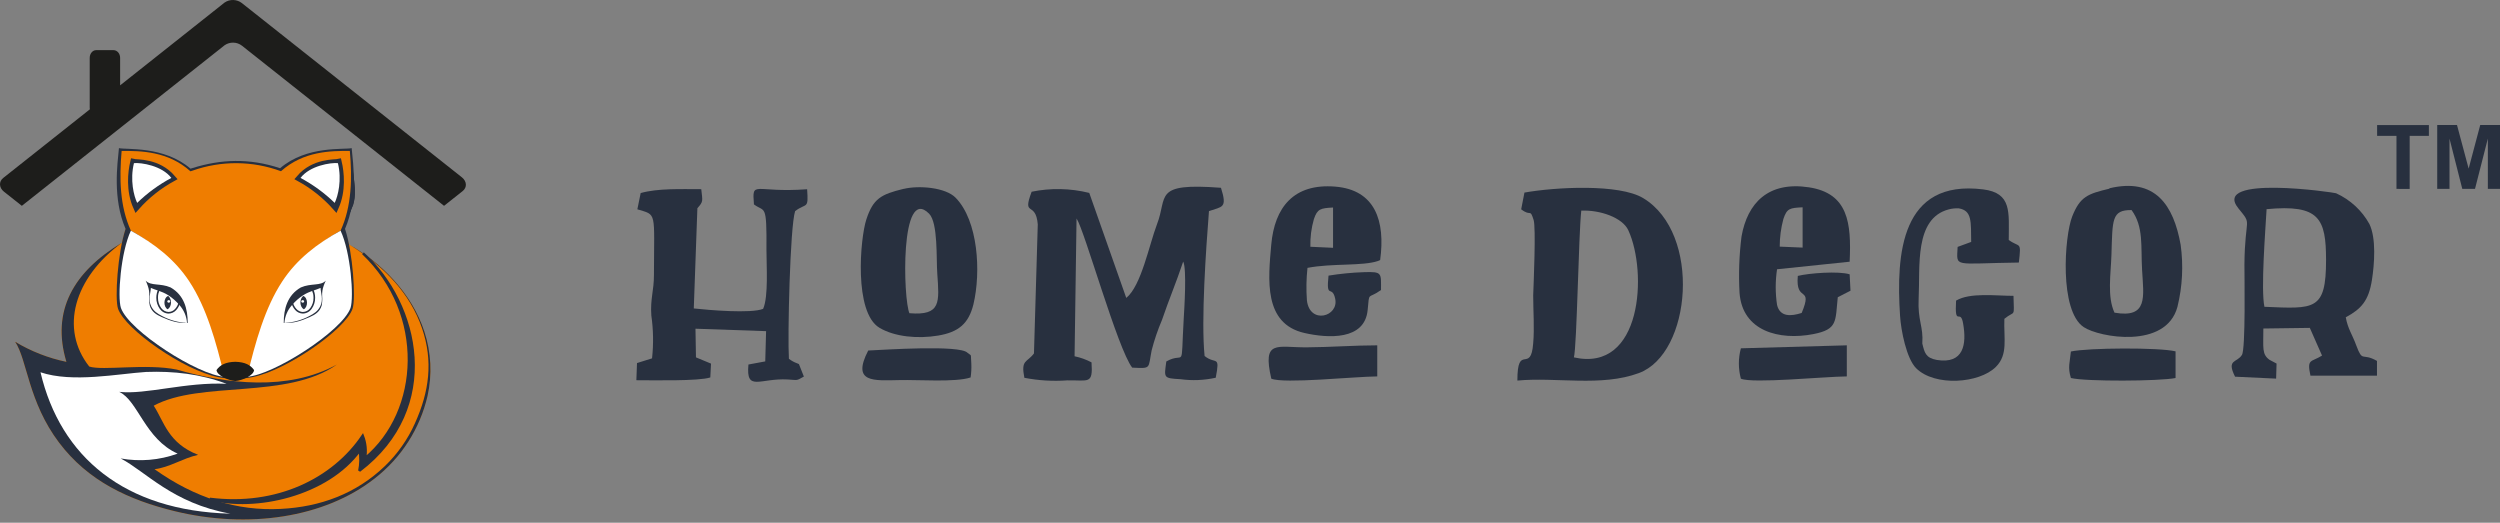 <svg width="220" height="46" viewBox="0 0 220 46" fill="none" xmlns="http://www.w3.org/2000/svg">
<rect x="0" y="0" width="220" height="46" fill="#808080" stroke="none"/>
<g clip-path="url(#clip0_1203_1418)">
<path fill-rule="evenodd" clip-rule="evenodd" d="M30.109 19.928C30.368 20.429 30.568 20.959 30.703 21.506C33.579 23.13 36.242 25.808 37.345 29.18C37.945 31.009 38.041 32.962 37.624 34.84C36.961 37.718 35.318 40.284 32.968 42.108C28.522 45.6 21.793 46.546 15.382 44.986C11.312 43.993 7.747 42.332 5.193 38.943C2.487 35.359 2.4 31.679 1.336 30.078C2.726 30.915 4.25 31.512 5.843 31.842C4.498 27.372 6.445 23.922 10.733 21.355C10.891 20.78 10.948 20.28 11.212 19.813C9.958 18.065 10.558 15.344 10.533 13.166C12.893 13.166 14.761 13.476 16.759 14.957C19.481 13.978 22.12 14.072 24.708 14.898C26.526 13.34 29.093 13.396 30.617 13.336C30.526 15.516 31.21 17.69 30.109 19.928Z" fill="#EF7D00"/>
<path fill-rule="evenodd" clip-rule="evenodd" d="M13.131 18.231C12.358 16.848 12.986 14.957 12.685 14.247C13.432 14.59 14.655 14.042 16.064 15.415C14.93 16.18 13.938 17.133 13.131 18.231Z" fill="#28303F" stroke="#28303F" stroke-width="0.57" stroke-miterlimit="2.61"/>
<path fill-rule="evenodd" clip-rule="evenodd" d="M13.353 17.311C12.941 16.839 13.396 15.383 13.174 14.744C13.532 14.845 14.976 14.489 15.726 15.399C14.854 15.931 14.056 16.574 13.353 17.311Z" fill="#FBF0DC"/>
<path fill-rule="evenodd" clip-rule="evenodd" d="M30.692 18.233C31.335 16.786 30.535 14.96 30.77 14.226C30.053 14.635 28.8 14.198 27.512 15.691C28.713 16.351 29.789 17.21 30.692 18.233Z" fill="#28303F" stroke="#28303F" stroke-width="0.57" stroke-miterlimit="2.61"/>
<path fill-rule="evenodd" clip-rule="evenodd" d="M30.386 17.336C30.753 16.83 30.168 15.42 30.325 14.764C29.967 14.896 28.508 14.672 27.843 15.648C28.763 16.098 29.618 16.665 30.386 17.336Z" fill="#FBF0DC"/>
<path fill-rule="evenodd" clip-rule="evenodd" d="M11.747 26.779C11.6 24.414 11.808 22.254 12.696 20.364C17.237 22.873 19.574 27.559 20.933 33.22C18.641 32.949 14.191 29.689 11.747 26.779Z" fill="white"/>
<path fill-rule="evenodd" clip-rule="evenodd" d="M13.131 18.231C12.358 16.848 12.986 14.957 12.685 14.247C13.432 14.59 14.655 14.042 16.064 15.415C14.93 16.18 13.938 17.133 13.131 18.231Z" fill="#28303F" stroke="#28303F" stroke-width="0.57" stroke-miterlimit="2.61"/>
<path fill-rule="evenodd" clip-rule="evenodd" d="M13.353 17.311C12.941 16.839 13.396 15.383 13.174 14.744C13.532 14.845 14.976 14.489 15.726 15.399C14.854 15.931 14.056 16.574 13.353 17.311Z" fill="#FBF0DC"/>
<path fill-rule="evenodd" clip-rule="evenodd" d="M30.692 18.233C31.335 16.786 30.535 14.96 30.77 14.226C30.053 14.635 28.8 14.198 27.512 15.691C28.713 16.351 29.789 17.21 30.692 18.233Z" fill="#28303F" stroke="#28303F" stroke-width="0.57" stroke-miterlimit="2.61"/>
<path fill-rule="evenodd" clip-rule="evenodd" d="M30.386 17.336C30.753 16.83 30.168 15.42 30.325 14.764C29.967 14.896 28.508 14.672 27.843 15.648C28.763 16.098 29.618 16.665 30.386 17.336Z" fill="#FBF0DC"/>
<path fill-rule="evenodd" clip-rule="evenodd" d="M11.747 26.779C11.6 24.414 11.808 22.254 12.696 20.364C17.237 22.873 19.574 27.559 20.933 33.22C18.641 32.949 14.191 29.689 11.747 26.779Z" fill="white"/>
<path fill-rule="evenodd" clip-rule="evenodd" d="M16.945 14.787L16.766 14.842C14.43 12.821 11.094 13.191 10.467 13.035C10.338 14.435 9.89 17.446 11.05 20.142C10.352 22.254 10.091 26.285 10.386 27.165C11.011 28.997 16.199 32.59 19.16 33.179C19.613 33.273 20.073 33.322 20.536 33.326C21.112 33.344 21.688 33.294 22.253 33.179C25.209 32.588 30.397 28.995 31.027 27.165C31.323 26.28 31.061 22.254 30.363 20.142C31.521 17.446 31.079 14.435 30.947 13.035C30.32 13.191 26.995 12.786 24.649 14.804C21.931 13.899 19.436 14.01 16.945 14.787Z" fill="#28303F"/>
<path fill-rule="evenodd" clip-rule="evenodd" d="M37.139 28.888C36.106 25.863 33.853 23.446 30.703 21.506C33.579 23.129 36.242 25.808 37.345 29.18C37.945 31.009 38.041 32.962 37.624 34.84C36.961 37.718 35.318 40.284 32.968 42.108C28.522 45.599 21.793 46.546 15.382 44.986C11.312 43.993 7.747 42.332 5.193 38.943C2.487 35.359 2.4 31.679 1.336 30.078C2.726 30.915 4.25 31.512 5.843 31.842C4.498 27.372 6.445 23.922 10.733 21.355C6.502 24.46 5.243 28.935 7.852 32.254C9.031 32.645 12.852 31.967 15.561 32.525C19.939 33.777 25.331 34.449 29.654 32.075C25.224 35.192 17.683 33.461 13.527 35.7C14.449 37.115 14.78 38.987 17.434 40.027C16.057 40.333 14.904 41.142 13.597 41.288C17.178 43.839 20.887 44.984 24.699 44.784C28.184 44.607 31.325 43.455 33.862 41.023C34.983 39.945 35.883 38.664 36.514 37.25C37.773 34.464 38.131 31.794 37.139 28.888Z" fill="#28303F"/>
<path fill-rule="evenodd" clip-rule="evenodd" d="M20.273 45.202C10.961 44.961 5.317 40.206 3.564 32.76C6.37 33.71 10.413 32.889 12.85 32.732C15.282 32.643 17.656 32.909 19.939 33.775C16.372 33.599 12.805 34.748 10.49 34.483C12.148 35.253 12.75 38.63 15.631 39.919C14.028 40.501 12.297 40.647 10.617 40.342C12.802 41.474 15.189 44.299 20.273 45.202Z" fill="white"/>
<path fill-rule="evenodd" clip-rule="evenodd" d="M19.576 32.47C18.199 28.578 16.791 23.197 11.518 20.299C10.529 18.136 10.497 15.675 10.703 13.285C12.361 13.267 14.788 13.299 16.759 15.075C16.816 15.061 16.871 15.043 16.926 15.022C19.449 14.124 22.213 14.14 24.726 15.068C26.696 13.299 29.135 13.265 30.786 13.285C30.991 15.675 30.965 18.136 29.971 20.299C24.695 23.197 23.288 28.587 21.913 32.47C21.143 32.304 20.346 32.304 19.576 32.47Z" fill="#EF7D00"/>
<path fill-rule="evenodd" clip-rule="evenodd" d="M0.285 15.659L7.908 9.619C7.899 9.573 7.895 9.527 7.895 9.48V5.087C7.895 4.716 8.15 4.413 8.461 4.413H10.003C10.315 4.422 10.571 4.716 10.571 5.087V7.511L19.764 0.224C19.989 0.07 20.259 -0.008 20.533 0.001C20.807 0.009 21.071 0.104 21.286 0.272L40.654 15.611C41.087 15.965 41.116 16.496 40.713 16.816L39.076 18.113L21.295 4.024C21.08 3.856 20.816 3.76 20.542 3.752C20.268 3.743 19.998 3.822 19.773 3.976L1.922 18.113L0.344 16.864C-0.089 16.519 -0.118 15.977 0.285 15.659Z" fill="#1D1D1B"/>
<path fill-rule="evenodd" clip-rule="evenodd" d="M29.529 18.22C30.171 16.775 29.998 15.167 29.79 14.272C29.507 14.341 27.63 14.185 26.348 15.687C27.547 16.346 28.623 17.203 29.529 18.22Z" fill="#28303F" stroke="#28303F" stroke-width="0.57" stroke-miterlimit="2.61"/>
<path fill-rule="evenodd" clip-rule="evenodd" d="M29.453 17.854C29.745 17.256 30.098 15.841 29.736 14.355C29.086 14.297 27.276 14.576 26.445 15.657C27.547 16.246 28.56 16.986 29.453 17.854Z" fill="white"/>
<path fill-rule="evenodd" clip-rule="evenodd" d="M12.003 18.22C11.36 16.775 11.532 15.167 11.742 14.272C12.025 14.341 13.901 14.185 15.183 15.687C13.984 16.345 12.908 17.202 12.003 18.22Z" fill="#28303F" stroke="#28303F" stroke-width="0.57" stroke-miterlimit="2.61"/>
<path fill-rule="evenodd" clip-rule="evenodd" d="M12.071 17.854C11.779 17.256 11.425 15.841 11.788 14.355C12.438 14.297 14.249 14.576 15.079 15.657C13.977 16.246 12.965 16.986 12.071 17.854Z" fill="white"/>
<path fill-rule="evenodd" clip-rule="evenodd" d="M31.656 39.636C28.809 43.563 22.439 44.984 18.46 43.901C24.341 44.655 29.333 42.196 31.921 38.347C32.168 38.979 32.237 39.665 32.121 40.333C37.08 36.217 37.531 27.596 31.942 22.289C36.883 26.759 38.926 35.882 31.624 41.426C31.745 40.837 31.756 40.23 31.656 39.636Z" fill="#28303F" stroke="#28303F" stroke-width="0.22" stroke-miterlimit="2.61"/>
<path fill-rule="evenodd" clip-rule="evenodd" d="M30.845 27.103C31.16 26.147 30.861 22.188 29.971 20.299C27.903 21.442 26.107 22.82 24.837 24.766C23.32 27.074 22.477 30.073 21.741 33.16C24.078 33.001 30.112 29.135 30.845 27.103Z" fill="white"/>
<path fill-rule="evenodd" clip-rule="evenodd" d="M28.06 26.475C28.093 26.475 28.124 26.487 28.148 26.51C28.171 26.532 28.185 26.563 28.186 26.595C28.182 26.627 28.166 26.655 28.141 26.675C28.115 26.695 28.083 26.704 28.051 26.701C28.019 26.701 27.987 26.689 27.964 26.666C27.94 26.644 27.927 26.613 27.926 26.581C27.929 26.549 27.946 26.52 27.971 26.5C27.996 26.48 28.028 26.471 28.06 26.475Z" fill="white"/>
<path fill-rule="evenodd" clip-rule="evenodd" d="M27.535 25.394C27.601 25.515 27.65 25.644 27.682 25.778C27.716 25.916 27.732 26.058 27.732 26.201C27.738 26.551 27.63 26.893 27.424 27.179C27.338 27.303 27.224 27.405 27.09 27.477C26.957 27.549 26.808 27.59 26.656 27.595C26.529 27.592 26.403 27.563 26.287 27.511C26.172 27.458 26.068 27.382 25.983 27.288C25.787 27.072 25.657 26.805 25.61 26.519V26.478L26.715 25.544L27.516 25.346L27.543 25.394H27.535ZM27.535 25.811C27.509 25.707 27.473 25.606 27.426 25.509L26.767 25.673L25.757 26.535C25.804 26.78 25.918 27.008 26.087 27.193C26.159 27.273 26.246 27.337 26.344 27.382C26.442 27.427 26.548 27.452 26.656 27.455C26.786 27.45 26.912 27.416 27.026 27.355C27.139 27.293 27.236 27.206 27.31 27.101C27.496 26.843 27.593 26.533 27.589 26.216C27.59 26.08 27.576 25.944 27.544 25.811H27.535Z" fill="#28303F"/>
<path fill-rule="evenodd" clip-rule="evenodd" d="M26.687 26.041C26.341 26.317 26.355 26.995 26.737 27.218C27.138 26.988 27.097 26.193 26.687 26.041Z" fill="#28303F"/>
<path fill-rule="evenodd" clip-rule="evenodd" d="M26.642 26.409C26.675 26.409 26.706 26.422 26.729 26.444C26.753 26.467 26.766 26.497 26.767 26.529C26.764 26.561 26.747 26.59 26.722 26.61C26.697 26.63 26.665 26.639 26.633 26.636C26.6 26.636 26.569 26.623 26.546 26.601C26.522 26.578 26.509 26.547 26.508 26.515C26.511 26.484 26.527 26.455 26.553 26.435C26.578 26.415 26.61 26.406 26.642 26.409Z" fill="white"/>
<path fill-rule="evenodd" clip-rule="evenodd" d="M24.968 28.415C24.968 27.177 25.29 25.972 26.474 25.295C27.38 24.9 28.209 25.185 28.669 24.695C28.601 24.836 28.541 24.981 28.49 25.128C28.379 25.428 28.332 25.747 28.352 26.066C28.377 26.337 28.362 26.611 28.309 26.878C28.146 27.441 27.736 27.69 27.235 27.911C26.488 28.242 25.802 28.472 24.964 28.415H24.968ZM27.213 27.817C27.637 27.596 27.967 27.391 28.184 26.949C28.479 26.346 28.22 25.762 28.21 25.335C27.79 25.534 27.288 25.599 26.683 25.979C26.315 26.216 25.985 26.506 25.704 26.839C25.307 27.276 25.069 27.831 25.029 28.417C25.793 28.379 26.539 28.174 27.213 27.817Z" fill="#28303F"/>
<path fill-rule="evenodd" clip-rule="evenodd" d="M10.642 27.103C10.327 26.147 10.626 22.188 11.516 20.299C13.584 21.442 15.38 22.82 16.659 24.766C18.176 27.074 19.019 30.073 19.755 33.16C17.409 33.001 11.375 29.135 10.642 27.103Z" fill="white"/>
<path fill-rule="evenodd" clip-rule="evenodd" d="M13.436 26.475C13.403 26.475 13.372 26.487 13.348 26.51C13.325 26.532 13.311 26.563 13.31 26.595C13.314 26.627 13.33 26.655 13.355 26.675C13.38 26.695 13.413 26.704 13.445 26.701C13.477 26.701 13.509 26.689 13.532 26.666C13.555 26.644 13.569 26.613 13.57 26.581C13.566 26.549 13.55 26.52 13.525 26.5C13.5 26.48 13.468 26.471 13.436 26.475Z" fill="white"/>
<path fill-rule="evenodd" clip-rule="evenodd" d="M13.951 25.394C13.886 25.515 13.836 25.644 13.805 25.778C13.771 25.916 13.754 26.058 13.754 26.201C13.749 26.551 13.857 26.893 14.062 27.179C14.148 27.303 14.262 27.405 14.395 27.478C14.528 27.551 14.677 27.591 14.829 27.596C14.956 27.594 15.082 27.565 15.198 27.513C15.314 27.46 15.417 27.384 15.502 27.29C15.7 27.075 15.829 26.808 15.876 26.521V26.48L14.779 25.544L13.973 25.346L13.946 25.394H13.951ZM13.951 25.811C13.977 25.707 14.014 25.606 14.061 25.509L14.72 25.673L15.728 26.535C15.684 26.779 15.572 27.006 15.405 27.191C15.333 27.271 15.245 27.335 15.147 27.381C15.049 27.425 14.942 27.45 14.834 27.453C14.705 27.448 14.579 27.414 14.466 27.352C14.353 27.291 14.256 27.204 14.182 27.099C13.996 26.841 13.899 26.531 13.903 26.215C13.9 26.079 13.913 25.944 13.942 25.811H13.951Z" fill="#28303F"/>
<path fill-rule="evenodd" clip-rule="evenodd" d="M14.8 26.041C15.146 26.317 15.131 26.995 14.75 27.218C14.349 26.988 14.39 26.193 14.8 26.041Z" fill="#28303F"/>
<path fill-rule="evenodd" clip-rule="evenodd" d="M14.845 26.409C14.812 26.409 14.781 26.422 14.758 26.444C14.734 26.467 14.72 26.497 14.72 26.529C14.723 26.561 14.739 26.59 14.764 26.61C14.79 26.63 14.822 26.639 14.854 26.636C14.886 26.636 14.918 26.623 14.941 26.601C14.965 26.578 14.978 26.547 14.979 26.515C14.976 26.484 14.959 26.455 14.934 26.435C14.909 26.415 14.877 26.406 14.845 26.409Z" fill="white"/>
<path fill-rule="evenodd" clip-rule="evenodd" d="M16.519 28.415C16.519 27.177 16.197 25.972 15.013 25.295C14.107 24.9 13.278 25.185 12.818 24.695C12.886 24.836 12.946 24.981 12.997 25.128C13.108 25.428 13.155 25.747 13.135 26.066C13.11 26.337 13.125 26.611 13.178 26.878C13.341 27.441 13.751 27.69 14.252 27.911C14.999 28.242 15.685 28.472 16.523 28.415H16.519ZM14.274 27.817C13.848 27.596 13.52 27.391 13.303 26.949C13.008 26.346 13.267 25.762 13.274 25.335C13.697 25.534 14.198 25.599 14.804 25.979C15.172 26.216 15.502 26.506 15.783 26.839C16.18 27.276 16.418 27.831 16.458 28.417C15.694 28.379 14.948 28.174 14.274 27.817Z" fill="#28303F"/>
<path fill-rule="evenodd" clip-rule="evenodd" d="M20.706 33.531C20.054 33.476 19.094 33.031 19.053 32.565C19.365 32.12 19.843 31.858 20.706 31.837C21.569 31.861 22.045 32.12 22.359 32.565C22.325 33.031 21.358 33.476 20.706 33.531Z" fill="#1D1D1B"/>
</g>
<path fill-rule="evenodd" clip-rule="evenodd" d="M134.15 16.951L133.864 18.419C134.759 19.108 134.616 18.298 134.958 19.352C135.175 20.022 134.958 24.98 134.921 25.991C134.921 27.344 135.039 28.891 134.921 30.207C134.722 32.954 133.529 30.134 133.529 33.49C136.959 33.167 140.899 34.057 144.218 32.832C148.86 31.12 149.749 20.527 144.597 17.433C142.49 16.16 136.884 16.458 134.125 16.951H134.15ZM138.5 31.462C138.768 30.511 138.917 20.582 139.153 18.535C140.794 18.462 142.788 19.144 143.298 20.277C144.976 23.939 144.522 32.808 138.5 31.449V31.462Z" fill="#28303F"/>
<path fill-rule="evenodd" clip-rule="evenodd" d="M99.111 26.217L95.855 16.976C94.194 16.564 92.46 16.529 90.784 16.872C89.926 19.175 91.144 17.622 91.324 19.741L90.989 31.102C90.367 31.931 89.82 31.626 90.144 33.246C91.389 33.489 92.662 33.564 93.928 33.472C95.793 33.441 96.191 33.856 96.054 31.888C95.585 31.641 95.083 31.46 94.562 31.352L94.736 19.224C95.451 20.302 98.347 30.694 99.633 32.351C101.349 32.436 101.019 32.455 101.349 30.816C101.584 29.908 101.887 29.018 102.256 28.154C102.878 26.326 103.499 24.889 104.12 23.019C104.45 23.628 104.214 27.283 104.17 27.989C103.891 32.863 104.332 30.846 102.635 31.809C102.449 33.24 102.337 33.289 103.878 33.368C104.913 33.511 105.966 33.467 106.985 33.24C107.383 31.175 106.985 32.12 106.004 31.328C105.687 28.136 106.128 21.934 106.389 18.578C107.557 18.164 108.023 18.346 107.445 16.525C101.417 16.068 102.778 17.262 101.815 19.735C101.119 21.569 100.429 25.157 99.111 26.217Z" fill="#28303F"/>
<path fill-rule="evenodd" clip-rule="evenodd" d="M196.689 33.149L200.299 33.319L200.337 31.992L199.715 31.663C199.038 31.169 199.175 30.651 199.175 28.909L203.264 28.854L204.339 31.291C203.369 31.9 202.99 31.535 203.32 33.058H209.174V31.76C207.844 30.999 207.931 31.949 207.353 30.402C206.993 29.409 206.614 28.958 206.427 27.922C207.801 27.185 208.441 26.454 208.727 24.657C208.95 23.256 209.118 20.966 208.509 19.717C207.855 18.527 206.826 17.576 205.576 17.006C205.414 16.933 194.569 15.355 196.974 18.328C198.255 19.906 197.546 18.937 197.509 23.311C197.509 24.213 197.621 30.712 197.291 31.23C196.856 31.943 195.918 31.596 196.67 33.118L196.689 33.149ZM199.268 26.997C198.945 25.443 199.355 20.296 199.46 18.407C204.121 17.963 204.687 19.242 204.693 22.878C204.693 27.356 203.686 27.185 199.268 26.997Z" fill="#28303F"/>
<path fill-rule="evenodd" clip-rule="evenodd" d="M66.347 17.987C67.311 18.712 67.479 17.81 67.448 21.989C67.448 23.396 67.634 26.101 67.155 27.179C66.105 27.606 62.37 27.289 61.053 27.143L61.37 18.322C61.916 17.713 61.823 17.713 61.711 16.647C59.915 16.647 57.889 16.562 56.379 16.988L56.087 18.419C57.821 18.95 57.56 18.517 57.547 24.219C57.547 25.577 57.212 26.32 57.318 27.77C57.497 29.018 57.518 30.282 57.38 31.535L56.056 31.949L56 33.46C57.498 33.46 61.481 33.551 62.507 33.216L62.569 31.998L61.245 31.449L61.202 28.927L67.416 29.141L67.342 31.803L65.863 32.077C65.633 34.513 66.863 33.259 69.318 33.393C70.213 33.441 70.039 33.539 70.741 33.137L70.306 32.04L70.151 31.973C69.889 31.879 69.644 31.745 69.424 31.577C69.299 29.616 69.523 19.942 69.971 18.578C70.971 17.816 71.158 18.486 71.027 16.653C66.354 17 66.174 15.794 66.347 17.987Z" fill="#28303F"/>
<path fill-rule="evenodd" clip-rule="evenodd" d="M185.626 16.604C183.719 17.055 183.047 17.305 182.357 19.041C181.668 20.777 181.202 27.35 183.37 28.787C184.713 29.689 190.611 30.761 191.617 26.996C192.054 25.212 192.149 23.363 191.897 21.544C191.276 18.054 189.666 15.611 185.626 16.568V16.604ZM186.074 27.514C185.421 26.101 185.751 24.164 185.807 22.434C185.906 19.333 185.807 18.468 187.578 18.486C188.659 19.973 188.38 21.648 188.504 23.768C188.634 26.101 189.057 28.032 186.074 27.514Z" fill="#28303F"/>
<path fill-rule="evenodd" clip-rule="evenodd" d="M79.498 16.623C77.534 17.104 76.838 17.469 76.235 19.321C75.701 20.954 75.117 27.49 77.397 28.848C78.74 29.646 80.778 29.829 82.555 29.531C84.333 29.232 85.24 28.495 85.663 26.777C86.34 23.926 86.079 19.431 84.097 17.402C83.214 16.495 80.884 16.294 79.516 16.623H79.498ZM80.038 27.587C79.473 26.369 79.193 16.221 81.76 18.803C82.562 19.613 82.382 22.805 82.481 24.079C82.649 26.576 82.848 27.794 80.038 27.563V27.587Z" fill="#28303F"/>
<path fill-rule="evenodd" clip-rule="evenodd" d="M121.528 25.547C121.528 24.036 121.677 23.89 120.018 23.951C118.976 23.986 117.938 24.088 116.91 24.255C116.68 26.412 117.221 25.023 117.495 26.278C117.849 27.861 115.263 28.586 115.009 26.442C114.938 25.486 114.955 24.526 115.058 23.573C117.221 23.153 119.912 23.433 121.273 22.964L121.453 22.885C121.926 19.425 121.006 16.708 117.501 16.422C113.84 16.123 112.162 18.249 111.87 21.532C111.603 24.578 111.168 28.483 114.797 29.305C116.873 29.774 120.099 29.963 120.353 27.283C120.515 25.583 120.353 26.369 121.509 25.535L121.528 25.547ZM115.313 21.715C115.291 20.892 115.396 20.071 115.624 19.279C115.928 18.377 116.202 18.322 117.308 18.261V21.806L115.313 21.715Z" fill="#28303F"/>
<path fill-rule="evenodd" clip-rule="evenodd" d="M161.75 26.144L162.843 25.583L162.769 24.14C161.805 23.835 159.183 24.036 158.207 24.28C157.983 26.716 159.581 25.053 158.549 27.539C157.617 27.837 156.641 27.916 156.38 26.832C156.224 25.792 156.224 24.735 156.38 23.695L162.769 23.031C162.93 19.601 162.638 17.012 159.183 16.483C155.609 15.94 153.776 17.859 153.254 20.808C153.046 22.458 152.987 24.124 153.08 25.784C153.335 29.141 156.566 29.981 159.562 29.403C161.737 28.982 161.501 28.288 161.725 26.15L161.75 26.144ZM156.616 21.703C156.615 20.88 156.724 20.061 156.939 19.266C157.25 18.334 157.499 18.298 158.63 18.243V21.788L156.616 21.703Z" fill="#28303F"/>
<path fill-rule="evenodd" clip-rule="evenodd" d="M169.164 30.231C169.269 28.696 168.747 28.239 168.841 26.272C168.983 23.476 168.437 19.23 171.488 18.426C171.773 18.351 172.069 18.32 172.364 18.334C173.551 18.529 173.439 19.504 173.464 21.289L172.271 21.727C172.19 23.591 171.799 23.177 177.659 23.104C177.883 21.149 177.752 21.837 176.77 21.118C176.77 18.681 177.069 16.982 174.508 16.665C167.287 15.776 166.846 22.324 167.206 27.807C167.287 29.074 167.765 31.541 168.617 32.4C170.257 34.038 174.179 33.746 175.639 32.284C176.733 31.194 176.317 29.78 176.385 28.056C177.348 27.265 177.237 28.056 177.187 26.034C175.608 26.034 173.365 25.723 172.134 26.454C171.998 28.891 172.526 27.064 172.756 28.483C173.073 30.28 172.818 32.059 170.438 31.675C169.456 31.498 169.356 31.023 169.164 30.231Z" fill="#28303F"/>
<path fill-rule="evenodd" clip-rule="evenodd" d="M111.876 33.325C113.001 33.788 119.148 33.143 121.199 33.124V30.389C119.185 30.389 117.041 30.554 114.984 30.566C112.374 30.584 111.069 29.841 111.876 33.325Z" fill="#28303F"/>
<path fill-rule="evenodd" clip-rule="evenodd" d="M153.198 30.651C152.962 31.528 152.962 32.449 153.198 33.325C154.242 33.77 160.507 33.143 162.52 33.124V30.389L153.198 30.651Z" fill="#28303F"/>
<path fill-rule="evenodd" clip-rule="evenodd" d="M85.414 33.216C85.474 32.813 85.495 32.405 85.476 31.998C85.402 31.029 85.551 31.388 85.135 31.041C84.457 30.335 77.851 30.779 76.403 30.846C74.924 33.715 76.881 33.49 79.175 33.447C80.753 33.405 84.097 33.661 85.414 33.216Z" fill="#28303F"/>
<path fill-rule="evenodd" clip-rule="evenodd" d="M182.239 30.932C182.146 31.906 181.947 32.314 182.239 33.265C183.545 33.587 190.064 33.551 191.45 33.265V30.919C190.008 30.566 183.737 30.603 182.239 30.932Z" fill="#28303F"/>
<path fill-rule="evenodd" clip-rule="evenodd" d="M210.889 16.622V11.956H209.186V11.006H213.742V11.956H212.051V16.629L210.889 16.622ZM214.475 16.622V11H216.215L217.241 14.838L218.26 11H220V16.622H218.931V12.194L217.8 16.622H216.681L215.556 12.194V16.622H214.475Z" fill="#28303F"/>
<defs>
<clipPath id="clip0_1203_1418">
<rect width="41" height="46" fill="white"/>
</clipPath>
</defs>
</svg>
